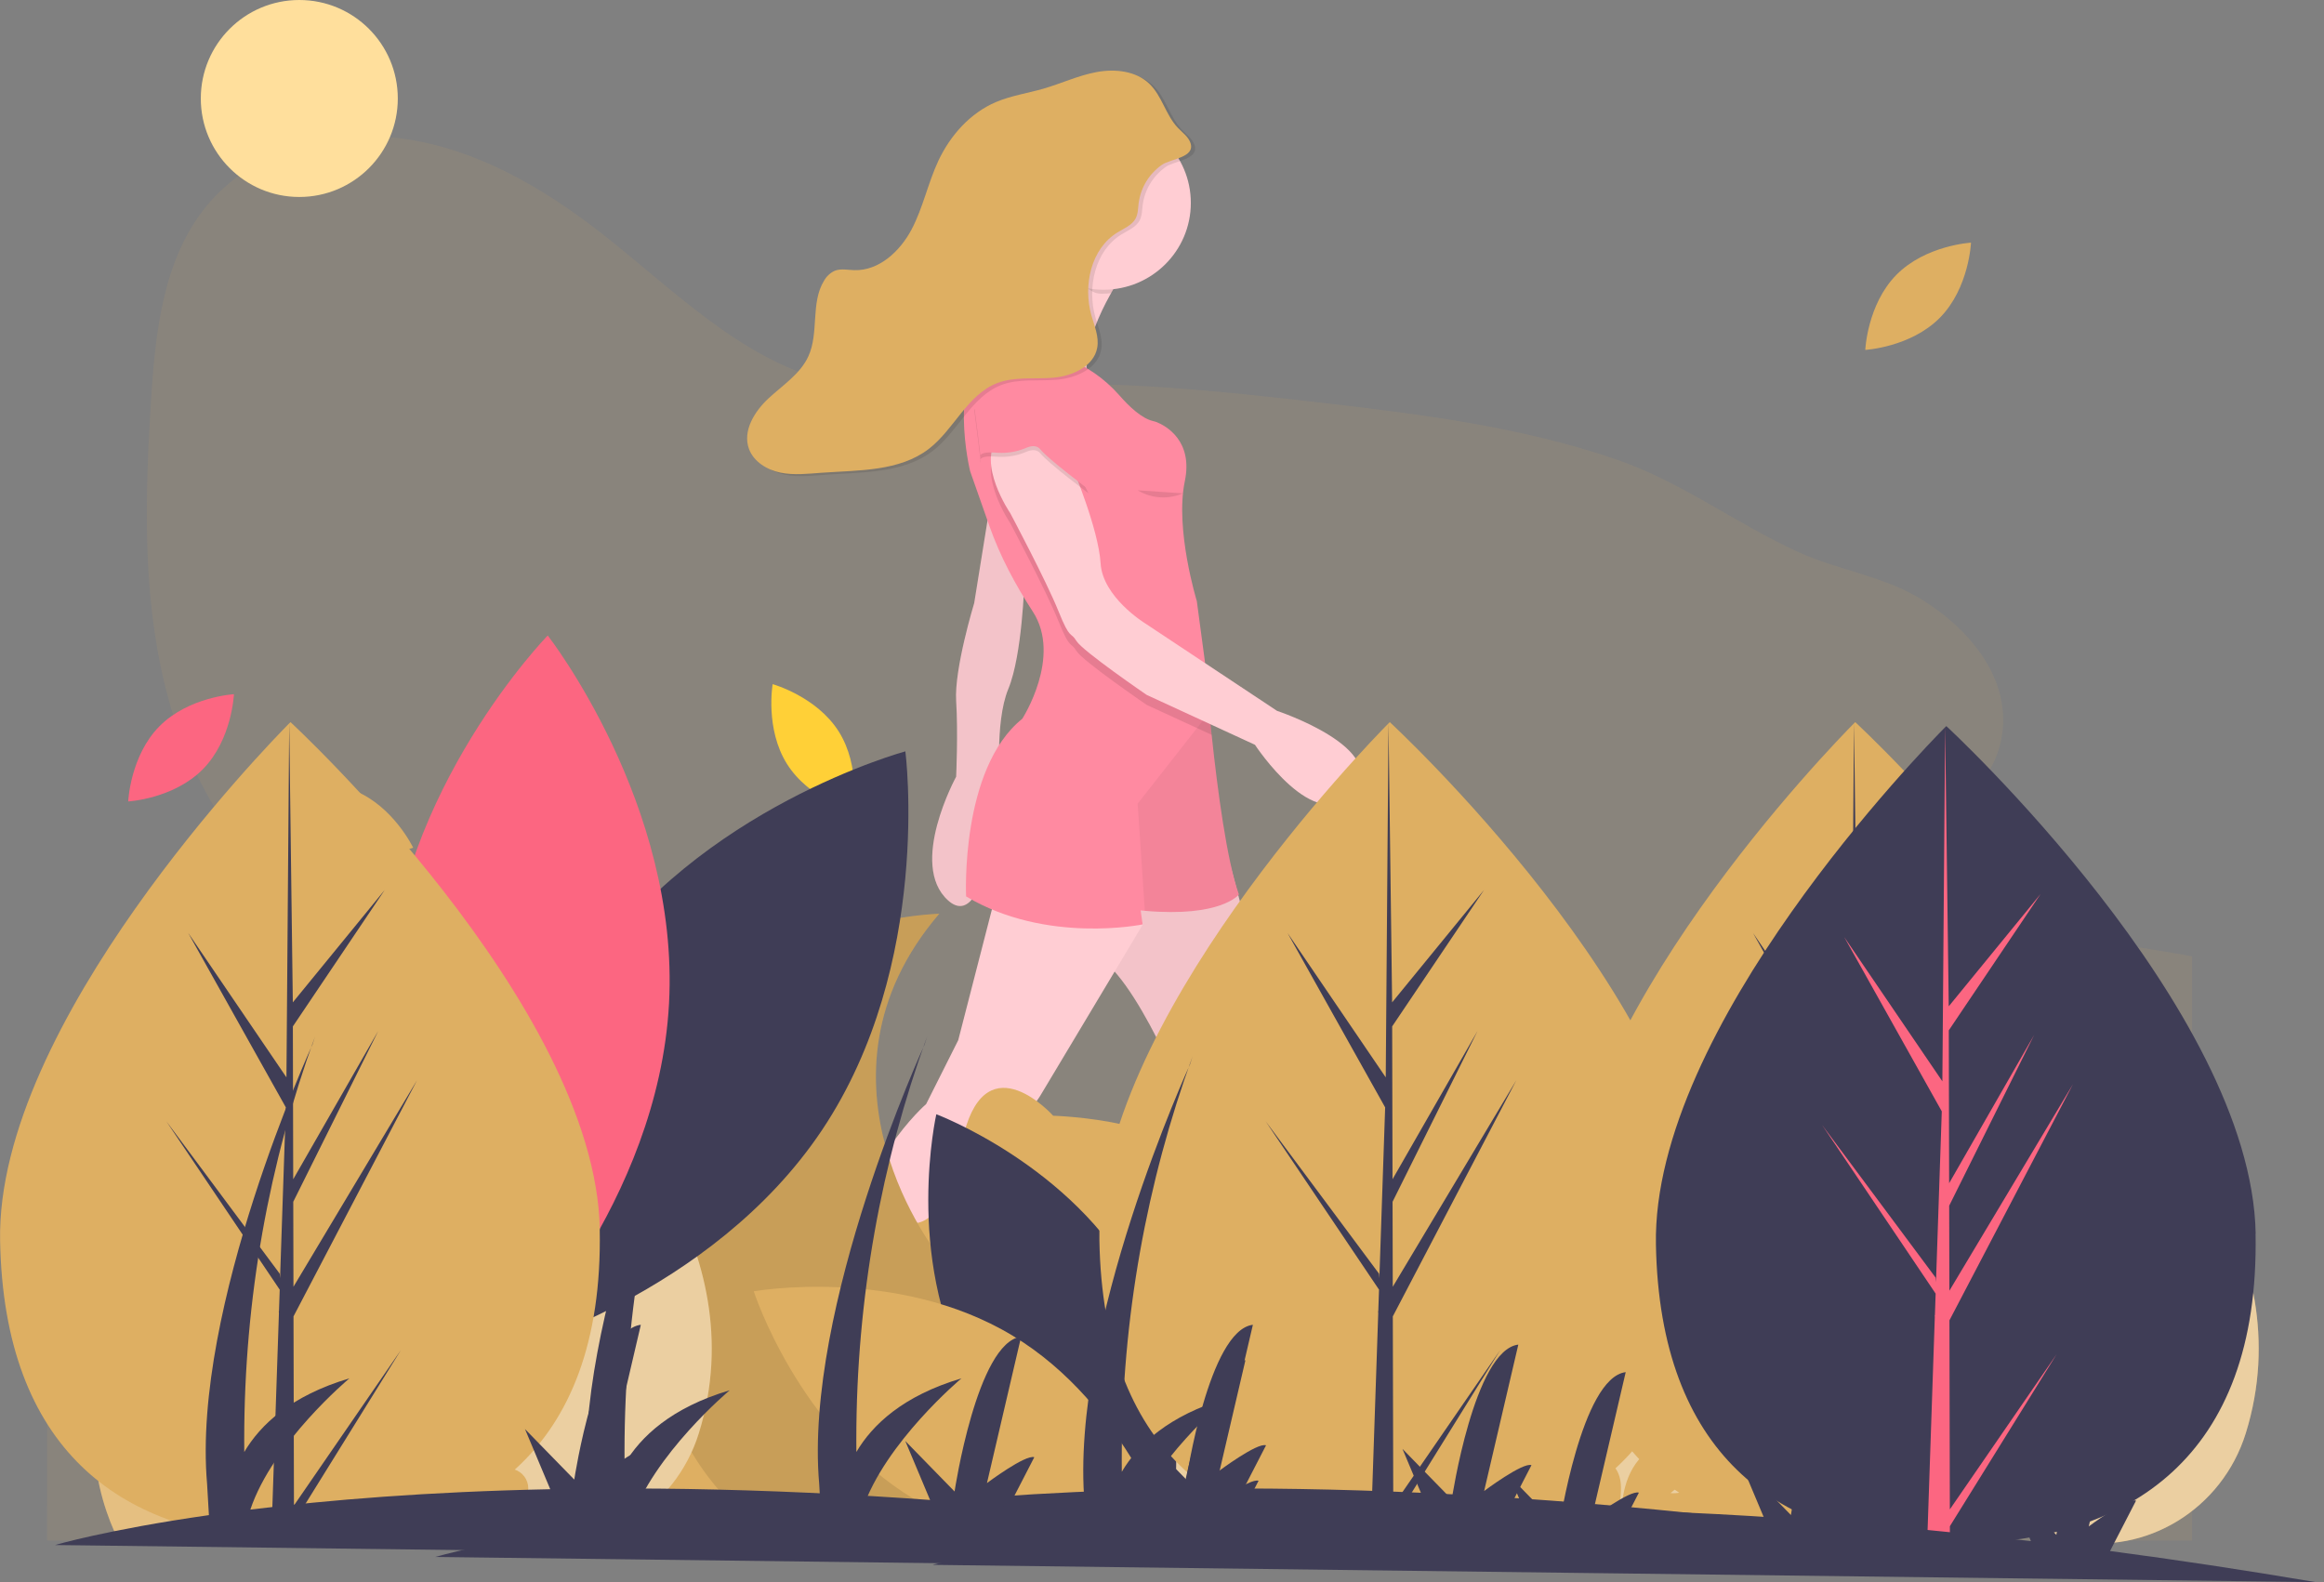 <svg xmlns="http://www.w3.org/2000/svg" width="47" height="32" version="1.1" viewBox="0 0 47 32"><rect x="0" y="0" width="47" height="32" fill="#808080" stroke="none"/><title>nature</title><path fill="#deaf62" d="M38.35 17.561c-1.275 1.621-0.779 3.988 0.031 5.884 0.271 0.635 0.578 1.307 0.464 1.987-0.14 0.833-0.883 1.441-1.663 1.764-1.422 0.588-3.124 0.448-4.431-0.365-1.129-0.703-1.938-1.845-3.087-2.515-1.922-1.122-4.369-0.698-6.456 0.075-1.477 0.547-3.091 1.258-4.558 0.687-1.032-0.402-1.746-1.381-2.135-2.418-0.188-0.501-0.324-1.043-0.682-1.44-0.213-0.236-0.491-0.404-0.776-0.545-2.602-1.29-5.888-0.599-8.415-2.030-1.707-0.966-2.799-2.789-3.283-4.69s-0.427-3.894-0.305-5.851c0.087-1.391 0.244-2.876 1.133-3.95 0.94-1.136 2.554-1.558 4.013-1.342s2.781 0.985 3.944 1.891c1.454 1.133 2.802 2.543 4.586 3.002 1.215 0.312 2.494 0.142 3.748 0.082 2.096-0.099 4.192 0.121 6.276 0.362 1.995 0.231 4.005 0.485 5.905 1.134 1.345 0.459 2.423 1.293 3.694 1.876 0.828 0.38 1.731 0.485 2.514 0.968 0.966 0.596 1.851 1.632 1.603 2.844-0.235 1.153-1.443 1.731-2.12 2.591z" opacity=".1"/><path fill="#deaf62" d="M0.95 21.546s7.33-1.923 16.824 2.964 19.868-3.845 19.668-5.167 6.89 0 6.89 0v11.817h-43.381z" opacity=".1"/><path fill="#ffdf9c" d="M8.045 1.992c0 1.1-0.892 1.992-1.992 1.992s-1.992-0.892-1.992-1.992c0-1.1 0.892-1.992 1.992-1.992s1.992 0.892 1.992 1.992z"/><path fill="#ffcdd3" d="M20.027 10.18l-0.325 2.018s-0.406 1.332-0.365 1.978 0 1.534 0 1.534-0.973 1.776-0.162 2.503 1.055-2.301 1.055-2.301-0.122-1.292 0.162-1.978 0.325-2.18 0.325-2.18z"/><path fill="#000" d="M20.027 10.18l-0.325 2.018s-0.406 1.332-0.365 1.978 0 1.534 0 1.534-0.973 1.776-0.162 2.503 1.055-2.301 1.055-2.301-0.122-1.292 0.162-1.978 0.325-2.18 0.325-2.18z" opacity=".05"/><path fill="#ffcdd3" d="M24.779 17.12l0.561 2.102 0.527 2.462s0.284 0.525 0 1.615l0.933 3.028s0.527 1.938 0.852 1.978-0.325 1.534-0.325 1.534l-0.892-0.525s-0.243-1.211-0.568-1.494-1.379-3.108-1.379-3.108l-0.325-1.978s-1.014-2.705-1.906-3.351-1.176-1.695-1.176-1.695z"/><path fill="#000" d="M21.081 17.688s0.284 1.050 1.176 1.695 1.906 3.351 1.906 3.351l0.325 1.978s1.055 2.826 1.379 3.108c0.238 0.207 0.433 0.915 0.519 1.277 0.032 0.131 0.049 0.217 0.049 0.217l0.892 0.525s0.649-1.494 0.325-1.534c-0.050-0.006-0.105-0.058-0.163-0.141-0.312-0.453-0.689-1.837-0.689-1.837l-0.933-3.028c0.284-1.090 0-1.615 0-1.615l-0.527-2.462-0.561-2.102z" opacity=".05"/><path fill="#ffcdd3" d="M15.89 28.184l0.325 0.767 1.46-0.161c-0.043-0.188-0.070-0.406-0.075-0.63l-0-0.004c-0.013-0.458 0.058-1.077 0.44-1.546 0.69-0.848 1.744-2.947 1.744-2.947s1.055-1.13 1.298-1.574l2.030-3.39-0.063-0.304 0.548-0.505h-3.407l-0.811 3.149-0.649 1.292s-1.379 1.171-1.906 3.633c0 0-0.526 1.641-0.861 2.13-0.022 0.034-0.046 0.063-0.072 0.090l0-0z"/><path fill="#000" d="M26.387 29.098c0.032 0.131 0.049 0.217 0.049 0.217l0.892 0.525s0.649-1.494 0.325-1.534c-0.050-0.006-0.105-0.058-0.163-0.141-0.067 0.040-0.111 0.113-0.111 0.195 0 0.020 0.003 0.039 0.007 0.058l-0-0.002c0.014 0.065 0.036 0.123 0.066 0.176l-0.002-0.003c0.122 0.202-0.406 0.525-0.406 0.525-0.178 0.227-0.466 0.107-0.657-0.015z" opacity=".1"/><path fill="#dce6f2" d="M27.426 28.496c-0.056-0.233 0.237-0.389 0.401-0.214 0.041 0.042 0.077 0.090 0.107 0.141l0.002 0.004c0.162 0.283 1.379 0.525 1.622 0.444s1.095-0.161 0.892 0.444-3.853 1.494-3.853 1.494-0.406-0.565-0.365-0.969c0.011-0.121 0.018-0.262 0.018-0.404s-0.006-0.283-0.019-0.422l0.001 0.018s0.568 0.525 0.852 0.161c0 0 0.527-0.323 0.406-0.525-0.028-0.050-0.050-0.107-0.063-0.168l-0.001-0.004z"/><path fill="#000" d="M15.89 28.184l0.325 0.767 1.46-0.161c-0.043-0.188-0.070-0.406-0.075-0.63l-0-0.004c-0.034-0.066-0.101-0.11-0.179-0.11-0.058 0-0.11 0.025-0.147 0.064l-0 0c-0.075 0.081-0.152 0.166-0.208 0.236-0.162 0.202-0.69 0.081-0.69 0.081-0.137 0.045-0.299-0.151-0.415-0.332-0.022 0.034-0.046 0.063-0.072 0.090l0-0z" opacity=".1"/><path fill="#dce6f2" d="M17.233 28.19c0.037-0.040 0.089-0.064 0.147-0.064 0.092 0 0.169 0.062 0.192 0.147l0 0.001c0.074 0.287 0.236 0.658 0.588 0.798 0.608 0.242 1.46 0.646 1.176 1.009s-1.257 0.686-2.109 0.404-2.069-0.969-2.069-0.969l0.608-1.615s0.324 0.686 0.568 0.606c0 0 0.527 0.121 0.69-0.081 0.056-0.070 0.133-0.155 0.208-0.236z"/><path fill="#ffcdd3" d="M22.744 5.497s-0.973 1.332-0.73 2.261-1.947-0.606-1.947-0.606 1.136-1.009 0.933-2.664z"/><path fill="#ff8aa1" d="M19.54 18.132c1.622 0.969 3.569 0.565 3.569 0.565l-0.041-0.283c0.028 0.003 0.057 0.006 0.084 0.008 1.551 0.136 1.903-0.331 1.903-0.331-0.243-0.679-0.433-2.117-0.551-3.229-0.017-0.16-0.032-0.313-0.047-0.456-0.032-0.324-0.056-0.597-0.071-0.782-0.013-0.162-0.020-0.256-0.020-0.256l-0.162-1.211s-0.446-1.453-0.243-2.422c0.173-0.825-0.39-1.123-0.561-1.194-0.023-0.009-0.050-0.018-0.079-0.024l-0.004-0.001c-0.222-0.053-0.47-0.279-0.681-0.522-0.302-0.343-0.685-0.608-1.119-0.767l-0.019-0.006c-0.204-0.074-0.377-0.152-0.377-0.152-0.284-0.323-1.055-0.121-1.055-0.121-0.933 0.606-0.446 2.584-0.446 2.584l0.388 1.103c0.216 0.614 0.524 1.189 0.879 1.735 0.596 0.916-0.213 2.168-0.213 2.168-1.257 1.009-1.136 3.593-1.136 3.593z"/><path fill="#000" d="M23.008 16.255l0.145 2.168c1.551 0.136 1.903-0.331 1.903-0.331-0.243-0.679-0.433-2.117-0.551-3.229-0.017-0.16-0.032-0.313-0.047-0.456z" opacity=".05"/><path fill="#000" d="M20.432 10.583s0.73 1.373 0.973 1.978 0.243 0.404 0.365 0.606 1.42 1.090 1.42 1.090l1.315 0.606c-0.056-0.522-0.096-0.972-0.118-1.238l-1.237-0.821s-0.852-0.525-0.892-1.211-0.568-1.938-0.568-1.938-1.055-1.13-1.501-0.606 0.243 1.534 0.243 1.534z" opacity=".1"/><path fill="#ffcdd3" d="M21.69 9.453s0.527 1.251 0.568 1.938 0.892 1.211 0.892 1.211l2.677 1.776s2.312 0.767 1.541 1.655-1.988-0.969-1.988-0.969l-2.19-1.009s-1.298-0.888-1.42-1.090-0.122 0-0.365-0.606-0.973-1.978-0.973-1.978-0.69-1.009-0.243-1.534 1.501 0.606 1.501 0.606z"/><path fill="#000" d="M22.014 9.978s-0.811-0.606-0.973-0.807c-0.072-0.089-0.183-0.076-0.285-0.033-0.148 0.065-0.322 0.103-0.503 0.103-0.035 0-0.070-0.001-0.104-0.004l0.005 0c-0.177-0.015-0.35-0.005-0.33 0.096 0.041 0.202-0.122-1.050-0.122-1.050l0.69-0.242 0.892 0.484z" opacity=".1"/><path fill="#ff8aa1" d="M22.014 9.897s-0.811-0.606-0.973-0.807c-0.072-0.089-0.183-0.076-0.285-0.033-0.148 0.065-0.322 0.103-0.503 0.103-0.035 0-0.070-0.001-0.104-0.004l0.005 0c-0.177-0.015-0.35-0.005-0.33 0.096 0.041 0.202-0.122-1.050-0.122-1.050l0.69-0.242 0.892 0.484z"/><path fill="#000" d="M23.924 9.978c-0.118 0.053-0.255 0.083-0.4 0.083-0.191 0-0.369-0.054-0.521-0.146l0.004 0.002z" opacity=".1"/><path fill="#000" d="M21.264 4.589c0.030-0.241-0.27 0.26-0.304-0.020l1.744 1.009s-0.1 0.136-0.227 0.352c-0.060 0.007-0.129 0.011-0.199 0.011h-0c-0.525 0-0.691-0.99-1.014-1.352z" opacity=".1"/><path fill="#ffcdd3" d="M24.083 4.104c0 0.97-0.79 1.756-1.764 1.756s-1.764-0.786-1.764-1.756c0-0.97 0.79-1.756 1.764-1.756s1.764 0.786 1.764 1.756z"/><path fill="#000" d="M23.11 4.135c-0.013 0.11-0.011 0.227-0.063 0.325-0.074 0.137-0.233 0.199-0.366 0.281-0.539 0.33-0.699 1.074-0.527 1.68 0.061 0.215 0.157 0.432 0.117 0.652-0.068 0.377-0.5 0.572-0.883 0.606s-0.785-0.028-1.144 0.111c-0.602 0.234-0.868 0.937-1.38 1.33-0.596 0.457-1.416 0.429-2.166 0.482-0.277 0.020-0.559 0.053-0.831-0.002s-0.541-0.219-0.638-0.478c-0.136-0.366 0.112-0.764 0.399-1.029s0.638-0.49 0.801-0.846c0.219-0.478 0.042-1.081 0.317-1.529 0.051-0.091 0.128-0.162 0.221-0.203l0.003-0.001c0.121-0.045 0.256-0.014 0.385-0.010 0.501 0.017 0.928-0.381 1.161-0.822s0.332-0.942 0.544-1.394c0.241-0.511 0.642-0.962 1.164-1.184 0.306-0.13 0.639-0.178 0.958-0.27 0.363-0.105 0.709-0.269 1.080-0.337s0.792-0.023 1.064 0.238c0.256 0.246 0.33 0.632 0.575 0.889 0.092 0.097 0.211 0.179 0.255 0.305 0.105 0.299-0.406 0.324-0.576 0.444-0.25 0.175-0.423 0.445-0.468 0.757l-0.001 0.006z" opacity=".1"/><path fill="#deaf62" d="M23.029 4.095c-0.013 0.11-0.011 0.227-0.063 0.325-0.074 0.137-0.233 0.199-0.366 0.281-0.539 0.33-0.699 1.074-0.527 1.68 0.061 0.215 0.157 0.432 0.117 0.652-0.068 0.377-0.5 0.572-0.883 0.606s-0.785-0.028-1.144 0.111c-0.602 0.234-0.868 0.937-1.38 1.33-0.596 0.457-1.416 0.429-2.166 0.482-0.277 0.020-0.559 0.053-0.831-0.002s-0.541-0.219-0.638-0.478c-0.136-0.366 0.112-0.764 0.399-1.029s0.638-0.49 0.801-0.846c0.219-0.478 0.042-1.081 0.317-1.529 0.051-0.091 0.128-0.162 0.221-0.203l0.003-0.001c0.121-0.045 0.256-0.014 0.385-0.010 0.501 0.017 0.928-0.381 1.161-0.822s0.332-0.942 0.544-1.394c0.241-0.511 0.642-0.962 1.164-1.184 0.306-0.13 0.639-0.178 0.958-0.27 0.363-0.105 0.709-0.269 1.080-0.337s0.792-0.023 1.064 0.238c0.256 0.246 0.33 0.632 0.575 0.889 0.092 0.097 0.211 0.179 0.255 0.305 0.105 0.299-0.406 0.324-0.576 0.444-0.25 0.175-0.423 0.445-0.468 0.757l-0.001 0.006z"/><path fill="#deaf62" d="M2.412 31.179s-1.322-2.363 0.32-4.246 3.565-0.841 3.565-0.841 2.403 1.122 1.843 3.805c0 0-0.32 1.362-1.282 1.282z"/><path fill="#fff" d="M2.412 31.179s-1.322-2.363 0.32-4.246 3.565-0.841 3.565-0.841 2.403 1.122 1.843 3.805c0 0-0.32 1.362-1.282 1.282z" opacity=".2"/><path fill="#deaf62" d="M16.713 31.179s1.322-2.163-1.963-5.368-3.084-3.805-2.804-4.286c0 0-2.644 0.32-2.083 4.286s2.964 5.368 2.964 5.368z"/><path fill="#deaf62" d="M38.352 5.559c-0.59 0.599-0.629 1.518-0.629 1.518s0.918-0.052 1.509-0.651 0.629-1.518 0.629-1.518-0.918 0.052-1.509 0.651z"/><path fill="#fc6681" d="M3.222 14.692c-0.59 0.599-0.629 1.518-0.629 1.518s0.918-0.052 1.509-0.651 0.629-1.518 0.629-1.518-0.918 0.052-1.509 0.651z"/><path fill="#deaf62" d="M36.109 16.654c-0.59 0.599-0.629 1.518-0.629 1.518s0.918-0.052 1.509-0.651 0.629-1.518 0.629-1.518-0.918 0.052-1.509 0.651z"/><path fill="#deaf62" d="M7.182 15.996c-0.778-0.32-1.643-0.008-1.643-0.008s0.396 0.83 1.174 1.15 1.643 0.008 1.643 0.008-0.396-0.83-1.174-1.15z"/><path fill="#ffd037" d="M16.962 14.795c-0.45-0.711-1.336-0.957-1.336-0.957s-0.157 0.906 0.292 1.617 1.336 0.957 1.336 0.957 0.157-0.906-0.292-1.617z"/><path fill="#fc6681" d="M28.161 17.733c0 0.192-0.155 0.347-0.347 0.347s-0.347-0.155-0.347-0.347c0-0.192 0.155-0.347 0.347-0.347s0.347 0.155 0.347 0.347z"/><path fill="#fc6681" d="M28.971 21.437c0 0.192-0.155 0.347-0.347 0.347s-0.347-0.155-0.347-0.347c0-0.192 0.155-0.347 0.347-0.347s0.347 0.155 0.347 0.347z"/><path fill="#deaf62" d="M21.299 22.567s-1.322-1.482-1.803 0.36-0.761 2.083-1.722 1.602-1.963 1.803 0.401 3.445 1.041 3.265 1.041 3.265h8.452s1.122-3.265-1.322-4.386-2.363-1.963-2.283-3.084-2.764-1.202-2.764-1.202z"/><path fill="#deaf62" d="M19.437 31.179s1.722-1.282-0.441-5.768c0 0-2.884-3.565 0-6.93 0 0-6.289 0.16-6.169 6.008s3.144 6.689 3.144 6.689z"/><path fill="#000" d="M19.437 31.179s1.722-1.282-0.441-5.768c0 0-2.884-3.565 0-6.93 0 0-6.289 0.16-6.169 6.008s3.144 6.689 3.144 6.689z" opacity=".1"/><path fill="#deaf62" d="M34.876 31.144s-5.894-1.318 1.605-9.028c0 0 3.233 3.064 2.047 6.873-0.477 1.531-2.011 2.477-3.564 2.174q-0.044-0.009-0.088-0.018z"/><path fill="#fff" d="M34.876 31.144c-0.129-0.029-5.767-1.448 1.605-9.028 0 0 3.233 3.064 2.047 6.873-0.477 1.531-2.011 2.477-3.564 2.174q-0.044-0.009-0.088-0.018z" opacity=".4"/><path fill="#deaf62" d="M10.481 31.144s-5.894-1.318 1.605-9.028c0 0 3.233 3.064 2.047 6.873-0.477 1.531-2.011 2.477-3.564 2.174q-0.044-0.009-0.088-0.018z"/><path fill="#fff" d="M10.481 31.144c-0.129-0.029-5.767-1.448 1.605-9.028 0 0 3.233 3.064 2.047 6.873-0.477 1.531-2.011 2.477-3.564 2.174q-0.044-0.009-0.088-0.018z" opacity=".4"/><path fill="#deaf62" d="M23.66 31.144s-5.894-1.318 1.605-9.028c0 0 3.233 3.064 2.047 6.873-0.477 1.531-2.011 2.477-3.564 2.174q-0.044-0.009-0.088-0.018z"/><path fill="#fff" d="M23.66 31.144c-0.129-0.029-5.767-1.448 1.605-9.028 0 0 3.233 3.064 2.047 6.873-0.477 1.531-2.011 2.477-3.564 2.174q-0.044-0.009-0.088-0.018z" opacity=".4"/><path fill="#deaf62" d="M41.766 31.144s-5.894-1.318 1.605-9.028c0 0 3.233 3.064 2.047 6.873-0.477 1.531-2.011 2.477-3.564 2.174q-0.044-0.009-0.088-0.018z"/><path fill="#fff" d="M41.766 31.144c-0.129-0.029-5.767-1.448 1.605-9.028 0 0 3.233 3.064 2.047 6.873-0.477 1.531-2.011 2.477-3.564 2.174q-0.044-0.009-0.088-0.018z" opacity=".4"/><path fill="#deaf62" d="M30.79 31.144s-5.894-1.318 1.605-9.028c0 0 3.233 3.064 2.047 6.873-0.477 1.531-2.011 2.477-3.564 2.174q-0.044-0.009-0.088-0.018z"/><path fill="#fff" d="M30.79 31.144c-0.129-0.029-5.767-1.448 1.605-9.028 0 0 3.233 3.064 2.047 6.873-0.477 1.531-2.011 2.477-3.564 2.174q-0.044-0.009-0.088-0.018z" opacity=".4"/><path fill="#deaf62" d="M10.284 30.683c0.174-0.132 0.337-0.288 0.387-0.477 0.008-0.030 0.013-0.065 0.013-0.101 0-0.18-0.118-0.332-0.281-0.384l-0.003-0.001c-0.249-0.078-0.514 0.063-0.716 0.205s-0.432 0.304-0.696 0.274c0.273-0.197 0.403-0.518 0.328-0.809-0.014-0.065-0.046-0.121-0.091-0.164l-0-0c-0.138-0.12-0.388-0.069-0.553 0.026-0.525 0.302-0.672 0.884-0.675 1.408-0.053-0.189-0.008-0.386-0.010-0.58s-0.066-0.409-0.267-0.513c-0.119-0.062-0.266-0.074-0.407-0.078-0.236-0.007-0.499 0.012-0.661 0.153-0.2 0.175-0.148 0.469 0.026 0.662s0.44 0.314 0.684 0.447c0.186 0.101 0.374 0.22 0.489 0.38 0.014 0.020 0.026 0.042 0.035 0.066l0.001 0.002h1.481c0.35-0.145 0.651-0.318 0.927-0.524l-0.011 0.008z"/><path fill="#deaf62" d="M35.079 30.683c0.174-0.132 0.337-0.288 0.387-0.477 0.008-0.030 0.013-0.065 0.013-0.101 0-0.18-0.118-0.332-0.281-0.384l-0.003-0.001c-0.249-0.078-0.514 0.063-0.716 0.205s-0.432 0.304-0.696 0.274c0.273-0.197 0.403-0.518 0.328-0.809-0.014-0.065-0.046-0.121-0.091-0.164l-0-0c-0.138-0.12-0.388-0.069-0.553 0.026-0.525 0.302-0.672 0.884-0.675 1.408-0.053-0.189-0.008-0.386-0.010-0.58s-0.066-0.409-0.267-0.513c-0.119-0.062-0.266-0.074-0.407-0.078-0.236-0.007-0.499 0.012-0.661 0.153-0.2 0.175-0.148 0.469 0.026 0.662s0.44 0.314 0.684 0.447c0.186 0.101 0.374 0.22 0.489 0.38 0.014 0.020 0.026 0.042 0.035 0.066l0.001 0.002h1.481c0.35-0.145 0.651-0.318 0.927-0.524l-0.011 0.008z"/><path fill="#3f3d56" d="M27.113 27.801c1.295 2.402 4.043 3.433 4.043 3.433s0.649-2.863-0.646-5.264-4.043-3.433-4.043-3.433-0.649 2.863 0.646 5.264z"/><path fill="#deaf62" d="M28.003 27.011c2.338 1.407 3.238 4.2 3.238 4.2s-2.89 0.513-5.228-0.893-3.238-4.2-3.238-4.2 2.89-0.513 5.228 0.893z"/><path fill="#3f3d56" d="M19.582 27.801c1.295 2.402 4.043 3.433 4.043 3.433s0.649-2.863-0.646-5.264-4.043-3.433-4.043-3.433-0.649 2.863 0.646 5.264z"/><path fill="#deaf62" d="M20.472 27.011c2.338 1.407 3.238 4.2 3.238 4.2s-2.89 0.513-5.228-0.893-3.238-4.2-3.238-4.2 2.89-0.513 5.228 0.893z"/><path fill="#3f3d56" d="M11.882 19.685c-2.24 3.354-1.684 7.657-1.684 7.657s4.188-1.134 6.428-4.488 1.684-7.657 1.684-7.657-4.188 1.134-6.428 4.488z"/><path fill="#fc6681" d="M13.53 20.3c-0.219 4.027-3.244 7.137-3.244 7.137s-2.671-3.419-2.453-7.447 3.244-7.137 3.244-7.137 2.671 3.419 2.453 7.447z"/><path fill="#deaf62" d="M43.774 24.87c0.084 4.567-2.601 6.212-5.95 6.274q-0.117 0.002-0.232 0.002-0.233-0.001-0.461-0.013c-3.026-0.158-5.406-1.791-5.484-6.039-0.081-4.396 5.434-10.046 5.848-10.464 0 0 0 0 0.001-0 0.016-0.016 0.024-0.024 0.024-0.024s6.171 5.698 6.256 10.265z"/><path fill="#3f3d56" d="M37.59 30.449l2.161-3.14-2.16 3.48 0.001 0.356q-0.233-0.001-0.461-0.013l0.155-4.573-0.002-0.035 0.004-0.007 0.015-0.432-2.293-3.406 2.293 3.083 0.007 0.091 0.117-3.455-1.974-3.527 1.986 2.92 0.056-7.161 0-0.024 0 0.023 0.073 5.645 1.858-2.273-1.857 2.759 0.007 3.092 1.719-2.999-1.718 3.454 0.004 1.719 2.499-4.177-2.498 4.776z"/><path fill="#deaf62" d="M34.361 24.87c0.084 4.567-2.601 6.212-5.95 6.274q-0.117 0.002-0.232 0.002-0.233-0.001-0.461-0.013c-3.026-0.158-5.406-1.791-5.484-6.039-0.081-4.396 5.434-10.046 5.848-10.464 0 0 0 0 0.001-0 0.016-0.016 0.024-0.024 0.024-0.024s6.171 5.698 6.256 10.265z"/><path fill="#3f3d56" d="M28.177 30.449l2.161-3.14-2.16 3.48 0.001 0.356q-0.233-0.001-0.461-0.013l0.155-4.573-0.003-0.035 0.004-0.007 0.015-0.432-2.293-3.406 2.293 3.083 0.007 0.091 0.117-3.455-1.974-3.527 1.986 2.92 0.056-7.161 0-0.024 0 0.023 0.073 5.645 1.858-2.273-1.857 2.759 0.007 3.092 1.719-2.999-1.718 3.454 0.004 1.719 2.499-4.177-2.498 4.776z"/><path fill="#3f3d56" d="M45.616 24.95c0.084 4.567-2.601 6.212-5.95 6.274q-0.117 0.002-0.232 0.002-0.233-0.001-0.461-0.013c-3.026-0.158-5.406-1.791-5.484-6.039-0.081-4.396 5.434-10.046 5.848-10.464 0 0 0 0 0.001-0 0.016-0.016 0.024-0.024 0.024-0.024s6.171 5.698 6.256 10.265z"/><path fill="#fc6681" d="M39.433 30.529l2.161-3.14-2.16 3.48 0.001 0.356q-0.233-0.001-0.461-0.013l0.155-4.573-0.002-0.035 0.004-0.007 0.015-0.432-2.293-3.406 2.293 3.083 0.007 0.091 0.117-3.455-1.974-3.527 1.986 2.92 0.056-7.161 0-0.024 0 0.023 0.073 5.645 1.858-2.273-1.857 2.759 0.007 3.092 1.719-2.999-1.718 3.454 0.004 1.719 2.499-4.177-2.498 4.776z"/><path fill="#deaf62" d="M12.129 24.87c0.084 4.567-2.601 6.212-5.95 6.274q-0.117 0.002-0.232 0.002-0.233-0.001-0.461-0.013c-3.026-0.158-5.406-1.791-5.484-6.039-0.081-4.396 5.434-10.046 5.848-10.464 0 0 0 0 0.001-0 0.016-0.016 0.024-0.024 0.024-0.024s6.171 5.698 6.256 10.265z"/><path fill="#3f3d56" d="M5.945 30.449l2.161-3.14-2.16 3.48 0.001 0.356q-0.233-0.001-0.461-0.013l0.155-4.573-0.003-0.035 0.004-0.007 0.015-0.432-2.293-3.406 2.293 3.083 0.007 0.091 0.117-3.455-1.974-3.527 1.986 2.92 0.056-7.161 0-0.024 0 0.023 0.073 5.645 1.858-2.273-1.857 2.759 0.007 3.092 1.719-2.999-1.718 3.454 0.004 1.719 2.499-4.177-2.498 4.776z"/><path fill="#3f3d56" d="M36.776 31.84q-2.162-0.366-4.158-0.629l0.526-1.020c-0.177-0.062-0.957 0.523-0.957 0.523l0.691-2.961c-0.892 0.108-1.346 3.131-1.346 3.131l-0.997-1.022 0.483 1.149c-4.074-0.48-7.592-0.658-10.551-0.664l0.45-0.873c-0.177-0.062-0.957 0.523-0.957 0.523l0.691-2.961c-0.892 0.108-1.346 3.131-1.346 3.131l-0.997-1.022 0.511 1.217c-2.481 0.050-4.504 0.219-6.065 0.412 0.456-1.36 2.003-2.654 2.003-2.654-1.182 0.351-1.802 0.94-2.126 1.489-0.001-0.073-0.001-0.159-0.001-0.246 0-2.866 0.506-5.615 1.433-8.16l-0.053 0.166s-2.443 5.315-2.131 8.883l0.037 0.634c-2.071 0.296-3.112 0.605-3.112 0.605z"/><path fill="#3f3d56" d="M41.463 31.599q-2.162-0.366-4.158-0.629l0.526-1.020c-0.177-0.062-0.957 0.523-0.957 0.523l0.691-2.961c-0.892 0.108-1.346 3.131-1.346 3.131l-0.997-1.022 0.483 1.149c-4.074-0.48-7.592-0.658-10.551-0.664l0.45-0.873c-0.177-0.062-0.957 0.523-0.957 0.523l0.691-2.961c-0.892 0.108-1.346 3.131-1.346 3.131l-0.997-1.022 0.511 1.217c-2.481 0.050-4.504 0.219-6.065 0.412 0.456-1.36 2.003-2.654 2.003-2.654-1.182 0.351-1.802 0.94-2.125 1.489-0.001-0.073-0.001-0.159-0.001-0.246 0-2.866 0.506-5.615 1.433-8.16l-0.053 0.166s-2.443 5.315-2.131 8.883l0.037 0.634c-2.071 0.296-3.112 0.605-3.112 0.605z"/><path fill="#3f3d56" d="M46.831 32q-2.162-0.366-4.158-0.629l0.526-1.020c-0.177-0.062-0.957 0.523-0.957 0.523l0.691-2.961c-0.892 0.108-1.346 3.131-1.346 3.131l-0.997-1.022 0.483 1.149c-4.074-0.48-7.592-0.658-10.551-0.664l0.45-0.873c-0.177-0.062-0.957 0.523-0.957 0.523l0.691-2.961c-0.892 0.108-1.346 3.131-1.346 3.131l-0.997-1.022 0.511 1.217c-2.481 0.050-4.504 0.219-6.065 0.412 0.456-1.36 2.003-2.654 2.003-2.654-1.182 0.351-1.802 0.94-2.125 1.489-0.001-0.073-0.001-0.159-0.001-0.246 0-2.866 0.506-5.615 1.433-8.16l-0.053 0.166s-2.443 5.315-2.131 8.883l0.037 0.634c-2.071 0.296-3.112 0.605-3.112 0.605z"/><path fill="#3f3d56" d="M29.085 31.599q-2.162-0.366-4.158-0.629l0.526-1.020c-0.177-0.062-0.957 0.523-0.957 0.523l0.691-2.961c-0.892 0.108-1.346 3.131-1.346 3.131l-0.997-1.022 0.483 1.149c-4.074-0.48-7.592-0.658-10.551-0.664l0.45-0.873c-0.177-0.062-0.957 0.523-0.957 0.523l0.691-2.961c-0.892 0.108-1.346 3.131-1.346 3.131l-0.997-1.022 0.511 1.217c-2.481 0.050-4.504 0.219-6.065 0.412 0.455-1.36 2.003-2.654 2.003-2.654-1.182 0.351-1.802 0.94-2.126 1.489-0.001-0.073-0.001-0.159-0.001-0.246 0-2.866 0.506-5.615 1.433-8.16l-0.053 0.166s-2.443 5.315-2.131 8.883l0.037 0.634c-2.071 0.296-3.112 0.605-3.112 0.605z"/></svg>